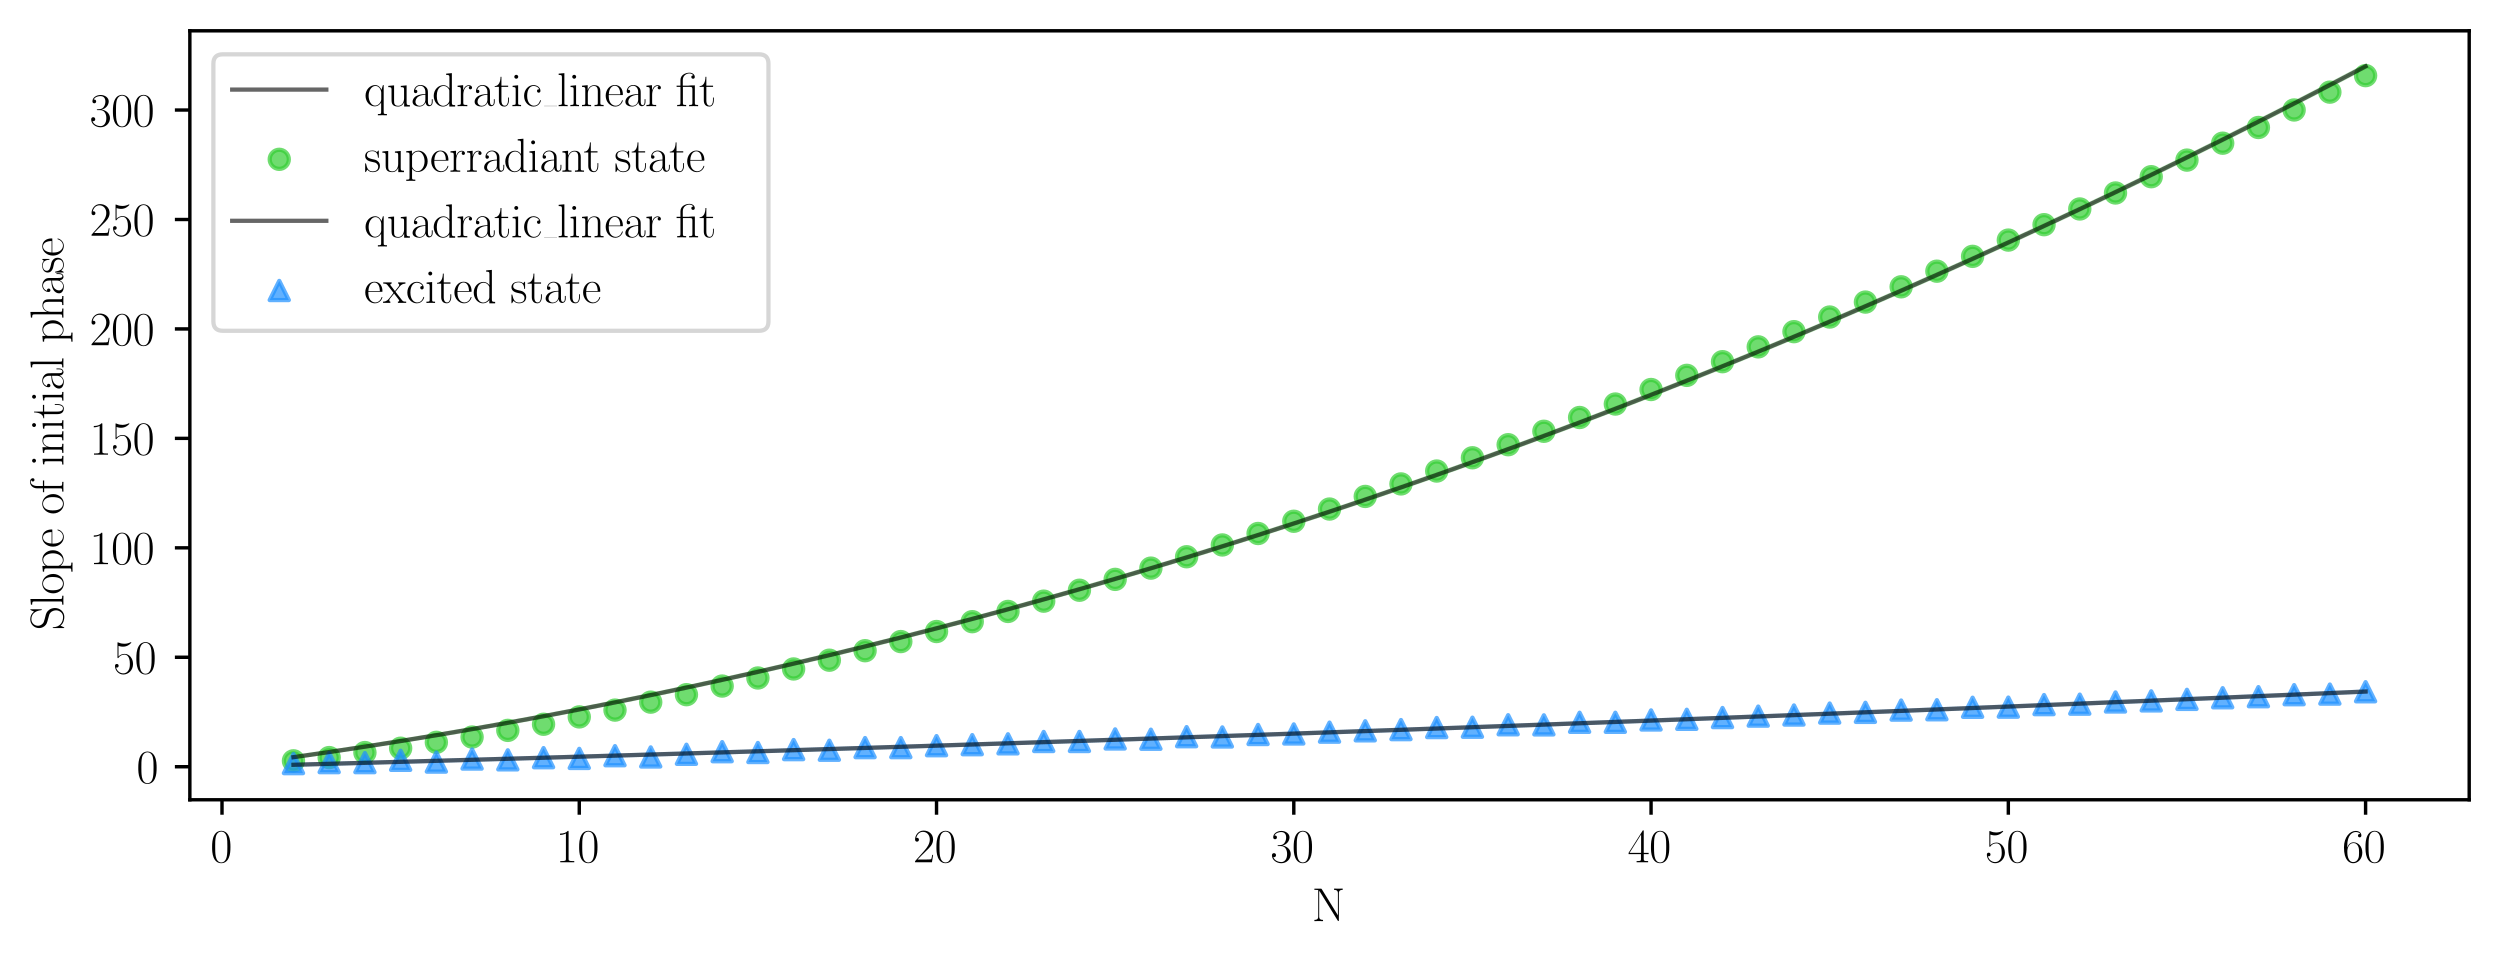 <?xml version="1.0" encoding="utf-8" standalone="no"?>
<!DOCTYPE svg PUBLIC "-//W3C//DTD SVG 1.1//EN"
  "http://www.w3.org/Graphics/SVG/1.1/DTD/svg11.dtd">
<svg xmlns:xlink="http://www.w3.org/1999/xlink" width="584.4pt" height="224.636pt" viewBox="0 0 584.4 224.636" xmlns="http://www.w3.org/2000/svg" version="1.1">
 <defs>
  <style type="text/css">*{stroke-linejoin: round; stroke-linecap: butt}</style>
 </defs>
 <g id="figure_1">
  <g id="patch_1">
   <path d="M 0 224.636 
L 584.4 224.636 
L 584.4 -0 
L 0 -0 
z
" style="fill: #ffffff"/>
  </g>
  <g id="axes_1">
   <g id="patch_2">
    <path d="M 44.38 186.953 
L 577.2 186.953 
L 577.2 7.2 
L 44.38 7.2 
z
" style="fill: #ffffff"/>
   </g>
   <g id="FillBetweenPolyCollection_1">
    <defs>
     <path id="mb8062d1cef" d="M 68.599 -47.617 
L 68.599 -47.665 
L 76.95 -48.871 
L 85.302 -50.132 
L 93.653 -51.448 
L 102.004 -52.82 
L 110.356 -54.246 
L 118.707 -55.728 
L 127.059 -57.265 
L 135.41 -58.858 
L 143.761 -60.506 
L 152.113 -62.209 
L 160.464 -63.968 
L 168.816 -65.783 
L 177.167 -67.653 
L 185.518 -69.578 
L 193.87 -71.559 
L 202.221 -73.595 
L 210.573 -75.687 
L 218.924 -77.834 
L 227.275 -80.037 
L 235.627 -82.296 
L 243.978 -84.609 
L 252.33 -86.979 
L 260.681 -89.404 
L 269.033 -91.884 
L 277.384 -94.42 
L 285.735 -97.012 
L 294.087 -99.659 
L 302.438 -102.361 
L 310.79 -105.12 
L 319.141 -107.933 
L 327.492 -110.802 
L 335.844 -113.727 
L 344.195 -116.707 
L 352.547 -119.743 
L 360.898 -122.834 
L 369.249 -125.981 
L 377.601 -129.184 
L 385.952 -132.442 
L 394.304 -135.755 
L 402.655 -139.124 
L 411.006 -142.549 
L 419.358 -146.029 
L 427.709 -149.565 
L 436.061 -153.156 
L 444.412 -156.803 
L 452.764 -160.505 
L 461.115 -164.263 
L 469.466 -168.076 
L 477.818 -171.945 
L 486.169 -175.87 
L 494.521 -179.85 
L 502.872 -183.885 
L 511.223 -187.976 
L 519.575 -192.123 
L 527.926 -196.325 
L 536.278 -200.583 
L 544.629 -204.896 
L 552.98 -209.265 
L 552.98 -208.999 
L 552.98 -208.999 
L 544.629 -204.632 
L 536.278 -200.321 
L 527.926 -196.066 
L 519.575 -191.866 
L 511.223 -187.721 
L 502.872 -183.633 
L 494.521 -179.6 
L 486.169 -175.622 
L 477.818 -171.7 
L 469.466 -167.833 
L 461.115 -164.023 
L 452.764 -160.267 
L 444.412 -156.567 
L 436.061 -152.923 
L 427.709 -149.335 
L 419.358 -145.802 
L 411.006 -142.324 
L 402.655 -138.902 
L 394.304 -135.536 
L 385.952 -132.225 
L 377.601 -128.97 
L 369.249 -125.77 
L 360.898 -122.626 
L 352.547 -119.538 
L 344.195 -116.505 
L 335.844 -113.528 
L 327.492 -110.606 
L 319.141 -107.74 
L 310.79 -104.929 
L 302.438 -102.174 
L 294.087 -99.475 
L 285.735 -96.831 
L 277.384 -94.243 
L 269.033 -91.71 
L 260.681 -89.233 
L 252.33 -86.812 
L 243.978 -84.446 
L 235.627 -82.136 
L 227.275 -79.881 
L 218.924 -77.682 
L 210.573 -75.538 
L 202.221 -73.451 
L 193.87 -71.418 
L 185.518 -69.442 
L 177.167 -67.521 
L 168.816 -65.655 
L 160.464 -63.846 
L 152.113 -62.091 
L 143.761 -60.393 
L 135.41 -58.75 
L 127.059 -57.163 
L 118.707 -55.632 
L 110.356 -54.156 
L 102.004 -52.736 
L 93.653 -51.373 
L 85.302 -50.064 
L 76.95 -48.813 
L 68.599 -47.617 
z
" style="stroke: #32cd32; stroke-opacity: 0.3"/>
    </defs>
    <g clip-path="url(#p9c66deb98c)">
     <use xlink:href="#mb8062d1cef" x="0" y="224.636" style="fill: #32cd32; fill-opacity: 0.3; stroke: #32cd32; stroke-opacity: 0.3"/>
    </g>
   </g>
   <g id="PathCollection_1">
    <defs>
     <path id="m9d8fd07578" d="M 0 2.236 
C 0.593 2.236 1.162 2 1.581 1.581 
C 2 1.162 2.236 0.593 2.236 0 
C 2.236 -0.593 2 -1.162 1.581 -1.581 
C 1.162 -2 0.593 -2.236 0 -2.236 
C -0.593 -2.236 -1.162 -2 -1.581 -1.581 
C -2 -1.162 -2.236 -0.593 -2.236 0 
C -2.236 0.593 -2 1.162 -1.581 1.581 
C -1.162 2 -0.593 2.236 0 2.236 
z
" style="stroke: #32cd32; stroke-opacity: 0.7"/>
    </defs>
    <g clip-path="url(#p9c66deb98c)">
     <use xlink:href="#m9d8fd07578" x="68.599" y="177.853" style="fill: #32cd32; fill-opacity: 0.7; stroke: #32cd32; stroke-opacity: 0.7"/>
     <use xlink:href="#m9d8fd07578" x="76.95" y="177.092" style="fill: #32cd32; fill-opacity: 0.7; stroke: #32cd32; stroke-opacity: 0.7"/>
     <use xlink:href="#m9d8fd07578" x="85.302" y="175.922" style="fill: #32cd32; fill-opacity: 0.7; stroke: #32cd32; stroke-opacity: 0.7"/>
     <use xlink:href="#m9d8fd07578" x="93.653" y="174.903" style="fill: #32cd32; fill-opacity: 0.7; stroke: #32cd32; stroke-opacity: 0.7"/>
     <use xlink:href="#m9d8fd07578" x="102.004" y="173.526" style="fill: #32cd32; fill-opacity: 0.7; stroke: #32cd32; stroke-opacity: 0.7"/>
     <use xlink:href="#m9d8fd07578" x="110.356" y="172.292" style="fill: #32cd32; fill-opacity: 0.7; stroke: #32cd32; stroke-opacity: 0.7"/>
     <use xlink:href="#m9d8fd07578" x="118.707" y="170.734" style="fill: #32cd32; fill-opacity: 0.7; stroke: #32cd32; stroke-opacity: 0.7"/>
     <use xlink:href="#m9d8fd07578" x="127.059" y="169.305" style="fill: #32cd32; fill-opacity: 0.7; stroke: #32cd32; stroke-opacity: 0.7"/>
     <use xlink:href="#m9d8fd07578" x="135.41" y="167.586" style="fill: #32cd32; fill-opacity: 0.7; stroke: #32cd32; stroke-opacity: 0.7"/>
     <use xlink:href="#m9d8fd07578" x="143.761" y="165.992" style="fill: #32cd32; fill-opacity: 0.7; stroke: #32cd32; stroke-opacity: 0.7"/>
     <use xlink:href="#m9d8fd07578" x="152.113" y="164.133" style="fill: #32cd32; fill-opacity: 0.7; stroke: #32cd32; stroke-opacity: 0.7"/>
     <use xlink:href="#m9d8fd07578" x="160.464" y="162.386" style="fill: #32cd32; fill-opacity: 0.7; stroke: #32cd32; stroke-opacity: 0.7"/>
     <use xlink:href="#m9d8fd07578" x="168.816" y="160.373" style="fill: #32cd32; fill-opacity: 0.7; stroke: #32cd32; stroke-opacity: 0.7"/>
     <use xlink:href="#m9d8fd07578" x="177.167" y="158.486" style="fill: #32cd32; fill-opacity: 0.7; stroke: #32cd32; stroke-opacity: 0.7"/>
     <use xlink:href="#m9d8fd07578" x="185.518" y="156.376" style="fill: #32cd32; fill-opacity: 0.7; stroke: #32cd32; stroke-opacity: 0.7"/>
     <use xlink:href="#m9d8fd07578" x="193.87" y="154.329" style="fill: #32cd32; fill-opacity: 0.7; stroke: #32cd32; stroke-opacity: 0.7"/>
     <use xlink:href="#m9d8fd07578" x="202.221" y="152.108" style="fill: #32cd32; fill-opacity: 0.7; stroke: #32cd32; stroke-opacity: 0.7"/>
     <use xlink:href="#m9d8fd07578" x="210.573" y="149.976" style="fill: #32cd32; fill-opacity: 0.7; stroke: #32cd32; stroke-opacity: 0.7"/>
     <use xlink:href="#m9d8fd07578" x="218.924" y="147.625" style="fill: #32cd32; fill-opacity: 0.7; stroke: #32cd32; stroke-opacity: 0.7"/>
     <use xlink:href="#m9d8fd07578" x="227.275" y="145.322" style="fill: #32cd32; fill-opacity: 0.7; stroke: #32cd32; stroke-opacity: 0.7"/>
     <use xlink:href="#m9d8fd07578" x="235.627" y="142.929" style="fill: #32cd32; fill-opacity: 0.7; stroke: #32cd32; stroke-opacity: 0.7"/>
     <use xlink:href="#m9d8fd07578" x="243.978" y="140.527" style="fill: #32cd32; fill-opacity: 0.7; stroke: #32cd32; stroke-opacity: 0.7"/>
     <use xlink:href="#m9d8fd07578" x="252.33" y="137.975" style="fill: #32cd32; fill-opacity: 0.7; stroke: #32cd32; stroke-opacity: 0.7"/>
     <use xlink:href="#m9d8fd07578" x="260.681" y="135.436" style="fill: #32cd32; fill-opacity: 0.7; stroke: #32cd32; stroke-opacity: 0.7"/>
     <use xlink:href="#m9d8fd07578" x="269.033" y="132.806" style="fill: #32cd32; fill-opacity: 0.7; stroke: #32cd32; stroke-opacity: 0.7"/>
     <use xlink:href="#m9d8fd07578" x="277.384" y="130.144" style="fill: #32cd32; fill-opacity: 0.7; stroke: #32cd32; stroke-opacity: 0.7"/>
     <use xlink:href="#m9d8fd07578" x="285.735" y="127.388" style="fill: #32cd32; fill-opacity: 0.7; stroke: #32cd32; stroke-opacity: 0.7"/>
     <use xlink:href="#m9d8fd07578" x="294.087" y="124.709" style="fill: #32cd32; fill-opacity: 0.7; stroke: #32cd32; stroke-opacity: 0.7"/>
     <use xlink:href="#m9d8fd07578" x="302.438" y="121.851" style="fill: #32cd32; fill-opacity: 0.7; stroke: #32cd32; stroke-opacity: 0.7"/>
     <use xlink:href="#m9d8fd07578" x="310.79" y="118.994" style="fill: #32cd32; fill-opacity: 0.7; stroke: #32cd32; stroke-opacity: 0.7"/>
     <use xlink:href="#m9d8fd07578" x="319.141" y="116.047" style="fill: #32cd32; fill-opacity: 0.7; stroke: #32cd32; stroke-opacity: 0.7"/>
     <use xlink:href="#m9d8fd07578" x="327.492" y="113.122" style="fill: #32cd32; fill-opacity: 0.7; stroke: #32cd32; stroke-opacity: 0.7"/>
     <use xlink:href="#m9d8fd07578" x="335.844" y="110.11" style="fill: #32cd32; fill-opacity: 0.7; stroke: #32cd32; stroke-opacity: 0.7"/>
     <use xlink:href="#m9d8fd07578" x="344.195" y="107.008" style="fill: #32cd32; fill-opacity: 0.7; stroke: #32cd32; stroke-opacity: 0.7"/>
     <use xlink:href="#m9d8fd07578" x="352.547" y="103.953" style="fill: #32cd32; fill-opacity: 0.7; stroke: #32cd32; stroke-opacity: 0.7"/>
     <use xlink:href="#m9d8fd07578" x="360.898" y="100.817" style="fill: #32cd32; fill-opacity: 0.7; stroke: #32cd32; stroke-opacity: 0.7"/>
     <use xlink:href="#m9d8fd07578" x="369.249" y="97.593" style="fill: #32cd32; fill-opacity: 0.7; stroke: #32cd32; stroke-opacity: 0.7"/>
     <use xlink:href="#m9d8fd07578" x="377.601" y="94.448" style="fill: #32cd32; fill-opacity: 0.7; stroke: #32cd32; stroke-opacity: 0.7"/>
     <use xlink:href="#m9d8fd07578" x="385.952" y="91.052" style="fill: #32cd32; fill-opacity: 0.7; stroke: #32cd32; stroke-opacity: 0.7"/>
     <use xlink:href="#m9d8fd07578" x="394.304" y="87.744" style="fill: #32cd32; fill-opacity: 0.7; stroke: #32cd32; stroke-opacity: 0.7"/>
     <use xlink:href="#m9d8fd07578" x="402.655" y="84.546" style="fill: #32cd32; fill-opacity: 0.7; stroke: #32cd32; stroke-opacity: 0.7"/>
     <use xlink:href="#m9d8fd07578" x="411.006" y="81.082" style="fill: #32cd32; fill-opacity: 0.7; stroke: #32cd32; stroke-opacity: 0.7"/>
     <use xlink:href="#m9d8fd07578" x="419.358" y="77.529" style="fill: #32cd32; fill-opacity: 0.7; stroke: #32cd32; stroke-opacity: 0.7"/>
     <use xlink:href="#m9d8fd07578" x="427.709" y="74.109" style="fill: #32cd32; fill-opacity: 0.7; stroke: #32cd32; stroke-opacity: 0.7"/>
     <use xlink:href="#m9d8fd07578" x="436.061" y="70.613" style="fill: #32cd32; fill-opacity: 0.7; stroke: #32cd32; stroke-opacity: 0.7"/>
     <use xlink:href="#m9d8fd07578" x="444.412" y="67.043" style="fill: #32cd32; fill-opacity: 0.7; stroke: #32cd32; stroke-opacity: 0.7"/>
     <use xlink:href="#m9d8fd07578" x="452.764" y="63.394" style="fill: #32cd32; fill-opacity: 0.7; stroke: #32cd32; stroke-opacity: 0.7"/>
     <use xlink:href="#m9d8fd07578" x="461.115" y="59.926" style="fill: #32cd32; fill-opacity: 0.7; stroke: #32cd32; stroke-opacity: 0.7"/>
     <use xlink:href="#m9d8fd07578" x="469.466" y="56.124" style="fill: #32cd32; fill-opacity: 0.7; stroke: #32cd32; stroke-opacity: 0.7"/>
     <use xlink:href="#m9d8fd07578" x="477.818" y="52.52" style="fill: #32cd32; fill-opacity: 0.7; stroke: #32cd32; stroke-opacity: 0.7"/>
     <use xlink:href="#m9d8fd07578" x="486.169" y="48.849" style="fill: #32cd32; fill-opacity: 0.7; stroke: #32cd32; stroke-opacity: 0.7"/>
     <use xlink:href="#m9d8fd07578" x="494.521" y="45.112" style="fill: #32cd32; fill-opacity: 0.7; stroke: #32cd32; stroke-opacity: 0.7"/>
     <use xlink:href="#m9d8fd07578" x="502.872" y="41.305" style="fill: #32cd32; fill-opacity: 0.7; stroke: #32cd32; stroke-opacity: 0.7"/>
     <use xlink:href="#m9d8fd07578" x="511.223" y="37.427" style="fill: #32cd32; fill-opacity: 0.7; stroke: #32cd32; stroke-opacity: 0.7"/>
     <use xlink:href="#m9d8fd07578" x="519.575" y="33.474" style="fill: #32cd32; fill-opacity: 0.7; stroke: #32cd32; stroke-opacity: 0.7"/>
     <use xlink:href="#m9d8fd07578" x="527.926" y="29.801" style="fill: #32cd32; fill-opacity: 0.7; stroke: #32cd32; stroke-opacity: 0.7"/>
     <use xlink:href="#m9d8fd07578" x="536.278" y="25.708" style="fill: #32cd32; fill-opacity: 0.7; stroke: #32cd32; stroke-opacity: 0.7"/>
     <use xlink:href="#m9d8fd07578" x="544.629" y="21.539" style="fill: #32cd32; fill-opacity: 0.7; stroke: #32cd32; stroke-opacity: 0.7"/>
     <use xlink:href="#m9d8fd07578" x="552.98" y="17.677" style="fill: #32cd32; fill-opacity: 0.7; stroke: #32cd32; stroke-opacity: 0.7"/>
    </g>
   </g>
   <g id="FillBetweenPolyCollection_2">
    <defs>
     <path id="m95fecefaa7" d="M 68.599 -45.853 
L 68.599 -45.861 
L 76.95 -46.09 
L 85.302 -46.323 
L 93.653 -46.557 
L 102.004 -46.793 
L 110.356 -47.032 
L 118.707 -47.273 
L 127.059 -47.517 
L 135.41 -47.762 
L 143.761 -48.01 
L 152.113 -48.261 
L 160.464 -48.513 
L 168.816 -48.768 
L 177.167 -49.025 
L 185.518 -49.285 
L 193.87 -49.547 
L 202.221 -49.811 
L 210.573 -50.077 
L 218.924 -50.346 
L 227.275 -50.617 
L 235.627 -50.891 
L 243.978 -51.166 
L 252.33 -51.444 
L 260.681 -51.725 
L 269.033 -52.007 
L 277.384 -52.292 
L 285.735 -52.58 
L 294.087 -52.869 
L 302.438 -53.161 
L 310.79 -53.456 
L 319.141 -53.752 
L 327.492 -54.051 
L 335.844 -54.352 
L 344.195 -54.656 
L 352.547 -54.962 
L 360.898 -55.27 
L 369.249 -55.581 
L 377.601 -55.893 
L 385.952 -56.209 
L 394.304 -56.526 
L 402.655 -56.846 
L 411.006 -57.168 
L 419.358 -57.492 
L 427.709 -57.819 
L 436.061 -58.148 
L 444.412 -58.48 
L 452.764 -58.813 
L 461.115 -59.149 
L 469.466 -59.488 
L 477.818 -59.828 
L 486.169 -60.171 
L 494.521 -60.517 
L 502.872 -60.864 
L 511.223 -61.214 
L 519.575 -61.567 
L 527.926 -61.921 
L 536.278 -62.278 
L 544.629 -62.637 
L 552.98 -62.999 
L 552.98 -62.957 
L 552.98 -62.957 
L 544.629 -62.596 
L 536.278 -62.237 
L 527.926 -61.88 
L 519.575 -61.526 
L 511.223 -61.174 
L 502.872 -60.825 
L 494.521 -60.477 
L 486.169 -60.133 
L 477.818 -59.79 
L 469.466 -59.45 
L 461.115 -59.112 
L 452.764 -58.776 
L 444.412 -58.443 
L 436.061 -58.112 
L 427.709 -57.783 
L 419.358 -57.457 
L 411.006 -57.133 
L 402.655 -56.811 
L 394.304 -56.492 
L 385.952 -56.174 
L 377.601 -55.86 
L 369.249 -55.547 
L 360.898 -55.237 
L 352.547 -54.93 
L 344.195 -54.624 
L 335.844 -54.321 
L 327.492 -54.02 
L 319.141 -53.722 
L 310.79 -53.426 
L 302.438 -53.132 
L 294.087 -52.84 
L 285.735 -52.551 
L 277.384 -52.265 
L 269.033 -51.98 
L 260.681 -51.698 
L 252.33 -51.418 
L 243.978 -51.141 
L 235.627 -50.865 
L 227.275 -50.593 
L 218.924 -50.322 
L 210.573 -50.054 
L 202.221 -49.788 
L 193.87 -49.525 
L 185.518 -49.263 
L 177.167 -49.005 
L 168.816 -48.748 
L 160.464 -48.494 
L 152.113 -48.242 
L 143.761 -47.993 
L 135.41 -47.745 
L 127.059 -47.501 
L 118.707 -47.258 
L 110.356 -47.018 
L 102.004 -46.78 
L 93.653 -46.545 
L 85.302 -46.312 
L 76.95 -46.081 
L 68.599 -45.853 
z
" style="stroke: #1e90ff; stroke-opacity: 0.3"/>
    </defs>
    <g clip-path="url(#p9c66deb98c)">
     <use xlink:href="#m95fecefaa7" x="0" y="224.636" style="fill: #1e90ff; fill-opacity: 0.3; stroke: #1e90ff; stroke-opacity: 0.3"/>
    </g>
   </g>
   <g id="PathCollection_2">
    <defs>
     <path id="mc9c98097f6" d="M 0 -2.236 
L -2.236 2.236 
L 2.236 2.236 
z
" style="stroke: #1e90ff; stroke-opacity: 0.7"/>
    </defs>
    <g clip-path="url(#p9c66deb98c)">
     <use xlink:href="#mc9c98097f6" x="68.599" y="178.498" style="fill: #1e90ff; fill-opacity: 0.7; stroke: #1e90ff; stroke-opacity: 0.7"/>
     <use xlink:href="#mc9c98097f6" x="76.95" y="178.272" style="fill: #1e90ff; fill-opacity: 0.7; stroke: #1e90ff; stroke-opacity: 0.7"/>
     <use xlink:href="#mc9c98097f6" x="85.302" y="178.275" style="fill: #1e90ff; fill-opacity: 0.7; stroke: #1e90ff; stroke-opacity: 0.7"/>
     <use xlink:href="#mc9c98097f6" x="93.653" y="177.73" style="fill: #1e90ff; fill-opacity: 0.7; stroke: #1e90ff; stroke-opacity: 0.7"/>
     <use xlink:href="#mc9c98097f6" x="102.004" y="178.14" style="fill: #1e90ff; fill-opacity: 0.7; stroke: #1e90ff; stroke-opacity: 0.7"/>
     <use xlink:href="#mc9c98097f6" x="110.356" y="177.437" style="fill: #1e90ff; fill-opacity: 0.7; stroke: #1e90ff; stroke-opacity: 0.7"/>
     <use xlink:href="#mc9c98097f6" x="118.707" y="177.624" style="fill: #1e90ff; fill-opacity: 0.7; stroke: #1e90ff; stroke-opacity: 0.7"/>
     <use xlink:href="#mc9c98097f6" x="127.059" y="177.112" style="fill: #1e90ff; fill-opacity: 0.7; stroke: #1e90ff; stroke-opacity: 0.7"/>
     <use xlink:href="#mc9c98097f6" x="135.41" y="177.285" style="fill: #1e90ff; fill-opacity: 0.7; stroke: #1e90ff; stroke-opacity: 0.7"/>
     <use xlink:href="#mc9c98097f6" x="143.761" y="176.652" style="fill: #1e90ff; fill-opacity: 0.7; stroke: #1e90ff; stroke-opacity: 0.7"/>
     <use xlink:href="#mc9c98097f6" x="152.113" y="176.945" style="fill: #1e90ff; fill-opacity: 0.7; stroke: #1e90ff; stroke-opacity: 0.7"/>
     <use xlink:href="#mc9c98097f6" x="160.464" y="176.32" style="fill: #1e90ff; fill-opacity: 0.7; stroke: #1e90ff; stroke-opacity: 0.7"/>
     <use xlink:href="#mc9c98097f6" x="168.816" y="175.71" style="fill: #1e90ff; fill-opacity: 0.7; stroke: #1e90ff; stroke-opacity: 0.7"/>
     <use xlink:href="#mc9c98097f6" x="177.167" y="175.91" style="fill: #1e90ff; fill-opacity: 0.7; stroke: #1e90ff; stroke-opacity: 0.7"/>
     <use xlink:href="#mc9c98097f6" x="185.518" y="175.225" style="fill: #1e90ff; fill-opacity: 0.7; stroke: #1e90ff; stroke-opacity: 0.7"/>
     <use xlink:href="#mc9c98097f6" x="193.87" y="175.378" style="fill: #1e90ff; fill-opacity: 0.7; stroke: #1e90ff; stroke-opacity: 0.7"/>
     <use xlink:href="#mc9c98097f6" x="202.221" y="174.76" style="fill: #1e90ff; fill-opacity: 0.7; stroke: #1e90ff; stroke-opacity: 0.7"/>
     <use xlink:href="#mc9c98097f6" x="210.573" y="174.767" style="fill: #1e90ff; fill-opacity: 0.7; stroke: #1e90ff; stroke-opacity: 0.7"/>
     <use xlink:href="#mc9c98097f6" x="218.924" y="174.309" style="fill: #1e90ff; fill-opacity: 0.7; stroke: #1e90ff; stroke-opacity: 0.7"/>
     <use xlink:href="#mc9c98097f6" x="227.275" y="174.074" style="fill: #1e90ff; fill-opacity: 0.7; stroke: #1e90ff; stroke-opacity: 0.7"/>
     <use xlink:href="#mc9c98097f6" x="235.627" y="173.877" style="fill: #1e90ff; fill-opacity: 0.7; stroke: #1e90ff; stroke-opacity: 0.7"/>
     <use xlink:href="#mc9c98097f6" x="243.978" y="173.333" style="fill: #1e90ff; fill-opacity: 0.7; stroke: #1e90ff; stroke-opacity: 0.7"/>
     <use xlink:href="#mc9c98097f6" x="252.33" y="173.324" style="fill: #1e90ff; fill-opacity: 0.7; stroke: #1e90ff; stroke-opacity: 0.7"/>
     <use xlink:href="#mc9c98097f6" x="260.681" y="172.732" style="fill: #1e90ff; fill-opacity: 0.7; stroke: #1e90ff; stroke-opacity: 0.7"/>
     <use xlink:href="#mc9c98097f6" x="269.033" y="172.806" style="fill: #1e90ff; fill-opacity: 0.7; stroke: #1e90ff; stroke-opacity: 0.7"/>
     <use xlink:href="#mc9c98097f6" x="277.384" y="172.204" style="fill: #1e90ff; fill-opacity: 0.7; stroke: #1e90ff; stroke-opacity: 0.7"/>
     <use xlink:href="#mc9c98097f6" x="285.735" y="172.274" style="fill: #1e90ff; fill-opacity: 0.7; stroke: #1e90ff; stroke-opacity: 0.7"/>
     <use xlink:href="#mc9c98097f6" x="294.087" y="171.7" style="fill: #1e90ff; fill-opacity: 0.7; stroke: #1e90ff; stroke-opacity: 0.7"/>
     <use xlink:href="#mc9c98097f6" x="302.438" y="171.571" style="fill: #1e90ff; fill-opacity: 0.7; stroke: #1e90ff; stroke-opacity: 0.7"/>
     <use xlink:href="#mc9c98097f6" x="310.79" y="171.15" style="fill: #1e90ff; fill-opacity: 0.7; stroke: #1e90ff; stroke-opacity: 0.7"/>
     <use xlink:href="#mc9c98097f6" x="319.141" y="170.832" style="fill: #1e90ff; fill-opacity: 0.7; stroke: #1e90ff; stroke-opacity: 0.7"/>
     <use xlink:href="#mc9c98097f6" x="327.492" y="170.552" style="fill: #1e90ff; fill-opacity: 0.7; stroke: #1e90ff; stroke-opacity: 0.7"/>
     <use xlink:href="#mc9c98097f6" x="335.844" y="170.071" style="fill: #1e90ff; fill-opacity: 0.7; stroke: #1e90ff; stroke-opacity: 0.7"/>
     <use xlink:href="#mc9c98097f6" x="344.195" y="169.996" style="fill: #1e90ff; fill-opacity: 0.7; stroke: #1e90ff; stroke-opacity: 0.7"/>
     <use xlink:href="#mc9c98097f6" x="352.547" y="169.418" style="fill: #1e90ff; fill-opacity: 0.7; stroke: #1e90ff; stroke-opacity: 0.7"/>
     <use xlink:href="#mc9c98097f6" x="360.898" y="169.446" style="fill: #1e90ff; fill-opacity: 0.7; stroke: #1e90ff; stroke-opacity: 0.7"/>
     <use xlink:href="#mc9c98097f6" x="369.249" y="168.845" style="fill: #1e90ff; fill-opacity: 0.7; stroke: #1e90ff; stroke-opacity: 0.7"/>
     <use xlink:href="#mc9c98097f6" x="377.601" y="168.844" style="fill: #1e90ff; fill-opacity: 0.7; stroke: #1e90ff; stroke-opacity: 0.7"/>
     <use xlink:href="#mc9c98097f6" x="385.952" y="168.298" style="fill: #1e90ff; fill-opacity: 0.7; stroke: #1e90ff; stroke-opacity: 0.7"/>
     <use xlink:href="#mc9c98097f6" x="394.304" y="168.145" style="fill: #1e90ff; fill-opacity: 0.7; stroke: #1e90ff; stroke-opacity: 0.7"/>
     <use xlink:href="#mc9c98097f6" x="402.655" y="167.737" style="fill: #1e90ff; fill-opacity: 0.7; stroke: #1e90ff; stroke-opacity: 0.7"/>
     <use xlink:href="#mc9c98097f6" x="411.006" y="167.401" style="fill: #1e90ff; fill-opacity: 0.7; stroke: #1e90ff; stroke-opacity: 0.7"/>
     <use xlink:href="#mc9c98097f6" x="419.358" y="167.14" style="fill: #1e90ff; fill-opacity: 0.7; stroke: #1e90ff; stroke-opacity: 0.7"/>
     <use xlink:href="#mc9c98097f6" x="427.709" y="166.688" style="fill: #1e90ff; fill-opacity: 0.7; stroke: #1e90ff; stroke-opacity: 0.7"/>
     <use xlink:href="#mc9c98097f6" x="436.061" y="166.514" style="fill: #1e90ff; fill-opacity: 0.7; stroke: #1e90ff; stroke-opacity: 0.7"/>
     <use xlink:href="#mc9c98097f6" x="444.412" y="165.99" style="fill: #1e90ff; fill-opacity: 0.7; stroke: #1e90ff; stroke-opacity: 0.7"/>
     <use xlink:href="#mc9c98097f6" x="452.764" y="165.908" style="fill: #1e90ff; fill-opacity: 0.7; stroke: #1e90ff; stroke-opacity: 0.7"/>
     <use xlink:href="#mc9c98097f6" x="461.115" y="165.331" style="fill: #1e90ff; fill-opacity: 0.7; stroke: #1e90ff; stroke-opacity: 0.7"/>
     <use xlink:href="#mc9c98097f6" x="469.466" y="165.302" style="fill: #1e90ff; fill-opacity: 0.7; stroke: #1e90ff; stroke-opacity: 0.7"/>
     <use xlink:href="#mc9c98097f6" x="477.818" y="164.709" style="fill: #1e90ff; fill-opacity: 0.7; stroke: #1e90ff; stroke-opacity: 0.7"/>
     <use xlink:href="#mc9c98097f6" x="486.169" y="164.606" style="fill: #1e90ff; fill-opacity: 0.7; stroke: #1e90ff; stroke-opacity: 0.7"/>
     <use xlink:href="#mc9c98097f6" x="494.521" y="164.096" style="fill: #1e90ff; fill-opacity: 0.7; stroke: #1e90ff; stroke-opacity: 0.7"/>
     <use xlink:href="#mc9c98097f6" x="502.872" y="163.84" style="fill: #1e90ff; fill-opacity: 0.7; stroke: #1e90ff; stroke-opacity: 0.7"/>
     <use xlink:href="#mc9c98097f6" x="511.223" y="163.483" style="fill: #1e90ff; fill-opacity: 0.7; stroke: #1e90ff; stroke-opacity: 0.7"/>
     <use xlink:href="#mc9c98097f6" x="519.575" y="163.106" style="fill: #1e90ff; fill-opacity: 0.7; stroke: #1e90ff; stroke-opacity: 0.7"/>
     <use xlink:href="#mc9c98097f6" x="527.926" y="162.859" style="fill: #1e90ff; fill-opacity: 0.7; stroke: #1e90ff; stroke-opacity: 0.7"/>
     <use xlink:href="#mc9c98097f6" x="536.278" y="162.387" style="fill: #1e90ff; fill-opacity: 0.7; stroke: #1e90ff; stroke-opacity: 0.7"/>
     <use xlink:href="#mc9c98097f6" x="544.629" y="162.255" style="fill: #1e90ff; fill-opacity: 0.7; stroke: #1e90ff; stroke-opacity: 0.7"/>
     <use xlink:href="#mc9c98097f6" x="552.98" y="161.699" style="fill: #1e90ff; fill-opacity: 0.7; stroke: #1e90ff; stroke-opacity: 0.7"/>
    </g>
   </g>
   <g id="matplotlib.axis_1">
    <g id="xtick_1">
     <g id="line2d_1">
      <defs>
       <path id="ma24478d0c2" d="M 0 0 
L 0 3.5 
" style="stroke: #000000; stroke-width: 0.8"/>
      </defs>
      <g>
       <use xlink:href="#ma24478d0c2" x="51.896" y="186.953" style="stroke: #000000; stroke-width: 0.8"/>
      </g>
     </g>
     <g id="text_1">
      <!-- $\mathdefault{0}$ -->
      <g transform="translate(49.156 201.564) scale(0.11 -0.11)">
       <defs>
        <path id="CMR17-30" d="M 2688 2025 
C 2688 2416 2682 3080 2413 3591 
C 2176 4039 1798 4198 1466 4198 
C 1158 4198 768 4058 525 3597 
C 269 3118 243 2524 243 2025 
C 243 1661 250 1106 448 619 
C 723 -39 1216 -128 1466 -128 
C 1760 -128 2208 -7 2470 600 
C 2662 1042 2688 1559 2688 2025 
z
M 1466 -26 
C 1056 -26 813 325 723 812 
C 653 1188 653 1738 653 2096 
C 653 2588 653 2997 736 3387 
C 858 3929 1216 4096 1466 4096 
C 1728 4096 2067 3923 2189 3400 
C 2272 3036 2278 2607 2278 2096 
C 2278 1680 2278 1169 2202 792 
C 2067 95 1690 -26 1466 -26 
z
" transform="scale(0.016)"/>
       </defs>
       <use xlink:href="#CMR17-30" transform="scale(0.996)"/>
      </g>
     </g>
    </g>
    <g id="xtick_2">
     <g id="line2d_2">
      <g>
       <use xlink:href="#ma24478d0c2" x="135.41" y="186.953" style="stroke: #000000; stroke-width: 0.8"/>
      </g>
     </g>
     <g id="text_2">
      <!-- $\mathdefault{10}$ -->
      <g transform="translate(129.931 201.564) scale(0.11 -0.11)">
       <defs>
        <path id="CMR17-31" d="M 1702 4058 
C 1702 4192 1696 4192 1606 4192 
C 1357 3916 979 3827 621 3827 
C 602 3827 570 3827 563 3808 
C 557 3795 557 3782 557 3648 
C 755 3648 1088 3686 1344 3839 
L 1344 461 
C 1344 236 1331 160 781 160 
L 589 160 
L 589 0 
C 896 0 1216 0 1523 0 
C 1830 0 2150 0 2458 0 
L 2458 160 
L 2266 160 
C 1715 160 1702 230 1702 458 
L 1702 4058 
z
" transform="scale(0.016)"/>
       </defs>
       <use xlink:href="#CMR17-31" transform="scale(0.996)"/>
       <use xlink:href="#CMR17-30" transform="translate(45.69 0) scale(0.996)"/>
      </g>
     </g>
    </g>
    <g id="xtick_3">
     <g id="line2d_3">
      <g>
       <use xlink:href="#ma24478d0c2" x="218.924" y="186.953" style="stroke: #000000; stroke-width: 0.8"/>
      </g>
     </g>
     <g id="text_3">
      <!-- $\mathdefault{20}$ -->
      <g transform="translate(213.445 201.564) scale(0.11 -0.11)">
       <defs>
        <path id="CMR17-32" d="M 2669 989 
L 2554 989 
C 2490 536 2438 459 2413 420 
C 2381 369 1920 369 1830 369 
L 602 369 
C 832 619 1280 1072 1824 1597 
C 2214 1967 2669 2402 2669 3035 
C 2669 3790 2067 4224 1395 4224 
C 691 4224 262 3604 262 3030 
C 262 2780 448 2748 525 2748 
C 589 2748 781 2787 781 3010 
C 781 3207 614 3264 525 3264 
C 486 3264 448 3258 422 3245 
C 544 3790 915 4058 1306 4058 
C 1862 4058 2227 3617 2227 3035 
C 2227 2479 1901 2000 1536 1584 
L 262 146 
L 262 0 
L 2515 0 
L 2669 989 
z
" transform="scale(0.016)"/>
       </defs>
       <use xlink:href="#CMR17-32" transform="scale(0.996)"/>
       <use xlink:href="#CMR17-30" transform="translate(45.69 0) scale(0.996)"/>
      </g>
     </g>
    </g>
    <g id="xtick_4">
     <g id="line2d_4">
      <g>
       <use xlink:href="#ma24478d0c2" x="302.438" y="186.953" style="stroke: #000000; stroke-width: 0.8"/>
      </g>
     </g>
     <g id="text_4">
      <!-- $\mathdefault{30}$ -->
      <g transform="translate(296.959 201.564) scale(0.11 -0.11)">
       <defs>
        <path id="CMR17-33" d="M 1414 2157 
C 1984 2157 2234 1662 2234 1090 
C 2234 320 1824 25 1453 25 
C 1114 25 563 194 390 693 
C 422 680 454 680 486 680 
C 640 680 755 782 755 948 
C 755 1133 614 1216 486 1216 
C 378 1216 211 1165 211 926 
C 211 335 787 -128 1466 -128 
C 2176 -128 2720 430 2720 1085 
C 2720 1707 2208 2157 1600 2227 
C 2086 2328 2554 2756 2554 3329 
C 2554 3820 2048 4179 1472 4179 
C 890 4179 378 3829 378 3329 
C 378 3110 544 3072 627 3072 
C 762 3072 877 3155 877 3321 
C 877 3486 762 3569 627 3569 
C 602 3569 570 3569 544 3557 
C 730 3959 1235 4032 1459 4032 
C 1683 4032 2106 3925 2106 3320 
C 2106 3143 2080 2828 1862 2550 
C 1670 2304 1453 2304 1242 2284 
C 1210 2284 1062 2269 1037 2269 
C 992 2263 966 2257 966 2208 
C 966 2163 973 2157 1101 2157 
L 1414 2157 
z
" transform="scale(0.016)"/>
       </defs>
       <use xlink:href="#CMR17-33" transform="scale(0.996)"/>
       <use xlink:href="#CMR17-30" transform="translate(45.69 0) scale(0.996)"/>
      </g>
     </g>
    </g>
    <g id="xtick_5">
     <g id="line2d_5">
      <g>
       <use xlink:href="#ma24478d0c2" x="385.952" y="186.953" style="stroke: #000000; stroke-width: 0.8"/>
      </g>
     </g>
     <g id="text_5">
      <!-- $\mathdefault{40}$ -->
      <g transform="translate(380.473 201.564) scale(0.11 -0.11)">
       <defs>
        <path id="CMR17-34" d="M 2150 4122 
C 2150 4256 2144 4256 2029 4256 
L 128 1254 
L 128 1088 
L 1779 1088 
L 1779 457 
C 1779 224 1766 160 1318 160 
L 1197 160 
L 1197 0 
C 1402 0 1747 0 1965 0 
C 2182 0 2528 0 2733 0 
L 2733 160 
L 2611 160 
C 2163 160 2150 224 2150 457 
L 2150 1088 
L 2803 1088 
L 2803 1254 
L 2150 1254 
L 2150 4122 
z
M 1798 3703 
L 1798 1254 
L 256 1254 
L 1798 3703 
z
" transform="scale(0.016)"/>
       </defs>
       <use xlink:href="#CMR17-34" transform="scale(0.996)"/>
       <use xlink:href="#CMR17-30" transform="translate(45.69 0) scale(0.996)"/>
      </g>
     </g>
    </g>
    <g id="xtick_6">
     <g id="line2d_6">
      <g>
       <use xlink:href="#ma24478d0c2" x="469.466" y="186.953" style="stroke: #000000; stroke-width: 0.8"/>
      </g>
     </g>
     <g id="text_6">
      <!-- $\mathdefault{50}$ -->
      <g transform="translate(463.987 201.564) scale(0.11 -0.11)">
       <defs>
        <path id="CMR17-35" d="M 730 3692 
C 794 3666 1056 3584 1325 3584 
C 1920 3584 2246 3911 2432 4100 
C 2432 4157 2432 4192 2394 4192 
C 2387 4192 2374 4192 2323 4163 
C 2099 4058 1837 3973 1517 3973 
C 1325 3973 1037 3999 723 4139 
C 653 4171 640 4171 634 4171 
C 602 4171 595 4164 595 4037 
L 595 2203 
C 595 2089 595 2057 659 2057 
C 691 2057 704 2070 736 2114 
C 941 2401 1222 2522 1542 2522 
C 1766 2522 2246 2382 2246 1289 
C 2246 1085 2246 715 2054 421 
C 1894 159 1645 25 1370 25 
C 947 25 518 320 403 814 
C 429 807 480 795 506 795 
C 589 795 749 840 749 1038 
C 749 1210 627 1280 506 1280 
C 358 1280 262 1190 262 1011 
C 262 454 704 -128 1382 -128 
C 2042 -128 2669 440 2669 1264 
C 2669 2030 2170 2624 1549 2624 
C 1222 2624 947 2503 730 2274 
L 730 3692 
z
" transform="scale(0.016)"/>
       </defs>
       <use xlink:href="#CMR17-35" transform="scale(0.996)"/>
       <use xlink:href="#CMR17-30" transform="translate(45.69 0) scale(0.996)"/>
      </g>
     </g>
    </g>
    <g id="xtick_7">
     <g id="line2d_7">
      <g>
       <use xlink:href="#ma24478d0c2" x="552.98" y="186.953" style="stroke: #000000; stroke-width: 0.8"/>
      </g>
     </g>
     <g id="text_7">
      <!-- $\mathdefault{60}$ -->
      <g transform="translate(547.501 201.564) scale(0.11 -0.11)">
       <defs>
        <path id="CMR17-36" d="M 678 2176 
C 678 3690 1395 4032 1811 4032 
C 1946 4032 2272 4009 2400 3776 
C 2298 3776 2106 3776 2106 3553 
C 2106 3381 2246 3323 2336 3323 
C 2394 3323 2566 3348 2566 3560 
C 2566 3954 2246 4179 1805 4179 
C 1043 4179 243 3390 243 1984 
C 243 253 966 -128 1478 -128 
C 2099 -128 2688 427 2688 1283 
C 2688 2081 2170 2662 1517 2662 
C 1126 2662 838 2407 678 1960 
L 678 2176 
z
M 1478 25 
C 691 25 691 1200 691 1436 
C 691 1896 909 2560 1504 2560 
C 1613 2560 1926 2560 2138 2120 
C 2253 1870 2253 1609 2253 1289 
C 2253 944 2253 690 2118 434 
C 1978 171 1773 25 1478 25 
z
" transform="scale(0.016)"/>
       </defs>
       <use xlink:href="#CMR17-36" transform="scale(0.996)"/>
       <use xlink:href="#CMR17-30" transform="translate(45.69 0) scale(0.996)"/>
      </g>
     </g>
    </g>
    <g id="text_8">
     <!-- N -->
     <g transform="translate(306.68 215.305) scale(0.11 -0.11)">
      <defs>
       <path id="CMR17-4e" d="M 1312 4250 
C 1267 4320 1261 4320 1139 4320 
L 326 4320 
L 326 4160 
L 448 4160 
C 704 4160 819 4129 838 4122 
L 838 610 
C 838 451 838 153 326 153 
L 326 -13 
C 474 0 742 0 902 0 
C 1062 0 1331 0 1478 -13 
L 1478 153 
C 966 153 966 451 966 610 
L 966 4033 
C 1011 3995 1011 3982 1056 3919 
L 3430 76 
C 3475 0 3494 0 3526 0 
C 3590 0 3590 19 3590 139 
L 3590 3705 
C 3590 3863 3590 4160 4102 4160 
L 4102 4326 
C 3955 4320 3686 4320 3526 4320 
C 3366 4320 3098 4320 2950 4326 
L 2950 4160 
C 3462 4160 3462 3862 3462 3703 
L 3462 763 
L 1312 4250 
z
" transform="scale(0.016)"/>
      </defs>
      <use xlink:href="#CMR17-4e" transform="scale(0.996)"/>
     </g>
    </g>
   </g>
   <g id="matplotlib.axis_2">
    <g id="ytick_1">
     <g id="line2d_8">
      <defs>
       <path id="mcaf8e57695" d="M 0 0 
L -3.5 0 
" style="stroke: #000000; stroke-width: 0.8"/>
      </defs>
      <g>
       <use xlink:href="#mcaf8e57695" x="44.38" y="179.23" style="stroke: #000000; stroke-width: 0.8"/>
      </g>
     </g>
     <g id="text_9">
      <!-- $\mathdefault{0}$ -->
      <g transform="translate(31.9 183.035) scale(0.11 -0.11)">
       <use xlink:href="#CMR17-30" transform="scale(0.996)"/>
      </g>
     </g>
    </g>
    <g id="ytick_2">
     <g id="line2d_9">
      <g>
       <use xlink:href="#mcaf8e57695" x="44.38" y="153.645" style="stroke: #000000; stroke-width: 0.8"/>
      </g>
     </g>
     <g id="text_10">
      <!-- $\mathdefault{50}$ -->
      <g transform="translate(26.421 157.451) scale(0.11 -0.11)">
       <use xlink:href="#CMR17-35" transform="scale(0.996)"/>
       <use xlink:href="#CMR17-30" transform="translate(45.69 0) scale(0.996)"/>
      </g>
     </g>
    </g>
    <g id="ytick_3">
     <g id="line2d_10">
      <g>
       <use xlink:href="#mcaf8e57695" x="44.38" y="128.061" style="stroke: #000000; stroke-width: 0.8"/>
      </g>
     </g>
     <g id="text_11">
      <!-- $\mathdefault{100}$ -->
      <g transform="translate(20.941 131.866) scale(0.11 -0.11)">
       <use xlink:href="#CMR17-31" transform="scale(0.996)"/>
       <use xlink:href="#CMR17-30" transform="translate(45.69 0) scale(0.996)"/>
       <use xlink:href="#CMR17-30" transform="translate(91.381 0) scale(0.996)"/>
      </g>
     </g>
    </g>
    <g id="ytick_4">
     <g id="line2d_11">
      <g>
       <use xlink:href="#mcaf8e57695" x="44.38" y="102.477" style="stroke: #000000; stroke-width: 0.8"/>
      </g>
     </g>
     <g id="text_12">
      <!-- $\mathdefault{150}$ -->
      <g transform="translate(20.941 106.282) scale(0.11 -0.11)">
       <use xlink:href="#CMR17-31" transform="scale(0.996)"/>
       <use xlink:href="#CMR17-35" transform="translate(45.69 0) scale(0.996)"/>
       <use xlink:href="#CMR17-30" transform="translate(91.381 0) scale(0.996)"/>
      </g>
     </g>
    </g>
    <g id="ytick_5">
     <g id="line2d_12">
      <g>
       <use xlink:href="#mcaf8e57695" x="44.38" y="76.892" style="stroke: #000000; stroke-width: 0.8"/>
      </g>
     </g>
     <g id="text_13">
      <!-- $\mathdefault{200}$ -->
      <g transform="translate(20.941 80.697) scale(0.11 -0.11)">
       <use xlink:href="#CMR17-32" transform="scale(0.996)"/>
       <use xlink:href="#CMR17-30" transform="translate(45.69 0) scale(0.996)"/>
       <use xlink:href="#CMR17-30" transform="translate(91.381 0) scale(0.996)"/>
      </g>
     </g>
    </g>
    <g id="ytick_6">
     <g id="line2d_13">
      <g>
       <use xlink:href="#mcaf8e57695" x="44.38" y="51.308" style="stroke: #000000; stroke-width: 0.8"/>
      </g>
     </g>
     <g id="text_14">
      <!-- $\mathdefault{250}$ -->
      <g transform="translate(20.941 55.113) scale(0.11 -0.11)">
       <use xlink:href="#CMR17-32" transform="scale(0.996)"/>
       <use xlink:href="#CMR17-35" transform="translate(45.69 0) scale(0.996)"/>
       <use xlink:href="#CMR17-30" transform="translate(91.381 0) scale(0.996)"/>
      </g>
     </g>
    </g>
    <g id="ytick_7">
     <g id="line2d_14">
      <g>
       <use xlink:href="#mcaf8e57695" x="44.38" y="25.723" style="stroke: #000000; stroke-width: 0.8"/>
      </g>
     </g>
     <g id="text_15">
      <!-- $\mathdefault{300}$ -->
      <g transform="translate(20.941 29.528) scale(0.11 -0.11)">
       <use xlink:href="#CMR17-33" transform="scale(0.996)"/>
       <use xlink:href="#CMR17-30" transform="translate(45.69 0) scale(0.996)"/>
       <use xlink:href="#CMR17-30" transform="translate(91.381 0) scale(0.996)"/>
      </g>
     </g>
    </g>
    <g id="text_16">
     <!-- Slope of initial phase -->
     <g transform="translate(14.81 147.335) rotate(-90) scale(0.11 -0.11)">
      <defs>
       <path id="CMR17-53" d="M 2803 4290 
C 2803 4404 2797 4411 2758 4411 
C 2720 4411 2707 4385 2682 4328 
L 2490 3907 
C 2246 4257 1875 4416 1472 4416 
C 819 4416 294 3901 294 3253 
C 294 3056 339 2776 557 2510 
C 794 2218 1018 2167 1530 2033 
C 1722 1982 2042 1899 2106 1874 
C 2470 1722 2662 1341 2662 985 
C 2662 527 2336 38 1779 38 
C 1094 38 454 419 410 1311 
C 403 1413 397 1419 352 1419 
C 301 1419 294 1413 294 1285 
L 294 -1 
C 294 -115 301 -122 339 -122 
C 384 -122 397 -90 486 108 
C 493 127 493 140 614 381 
C 934 -39 1472 -128 1779 -128 
C 2477 -128 2970 451 2970 1124 
C 2970 1454 2848 1708 2778 1823 
C 2509 2230 2221 2306 1914 2382 
C 1869 2402 1856 2402 1498 2490 
C 1152 2579 1005 2624 845 2796 
C 666 2992 602 3196 602 3399 
C 602 3812 934 4263 1478 4263 
C 2157 4263 2579 3786 2675 2993 
C 2694 2878 2701 2872 2746 2872 
C 2803 2872 2803 2891 2803 2999 
L 2803 4290 
z
" transform="scale(0.016)"/>
       <path id="CMR17-6c" d="M 979 4396 
L 218 4326 
L 218 4160 
C 595 4160 653 4122 653 3817 
L 653 426 
C 653 184 627 153 218 153 
L 218 -13 
C 371 0 653 0 813 0 
C 979 0 1261 0 1414 -13 
L 1414 153 
C 1005 153 979 178 979 426 
L 979 4396 
z
" transform="scale(0.016)"/>
       <path id="CMR17-6f" d="M 2758 1356 
C 2758 2176 2163 2816 1466 2816 
C 768 2816 173 2176 173 1356 
C 173 551 768 -64 1466 -64 
C 2163 -64 2758 551 2758 1356 
z
M 1466 51 
C 1165 51 909 230 762 480 
C 602 767 582 1126 582 1408 
C 582 1677 595 2010 762 2298 
C 890 2509 1139 2714 1466 2714 
C 1754 2714 1997 2554 2150 2330 
C 2349 2029 2349 1607 2349 1408 
C 2349 1158 2336 775 2163 467 
C 1984 173 1709 51 1466 51 
z
" transform="scale(0.016)"/>
       <path id="CMR17-70" d="M 1408 -1063 
C 998 -1063 973 -1037 973 -789 
L 973 402 
C 1158 134 1427 -38 1766 -38 
C 2406 -38 3053 523 3053 1388 
C 3053 2191 2496 2802 1837 2802 
C 1453 2802 1139 2592 960 2338 
L 960 2802 
L 198 2732 
L 198 2567 
C 576 2567 634 2528 634 2223 
L 634 -789 
C 634 -1031 608 -1063 198 -1063 
L 198 -1228 
C 352 -1216 634 -1216 800 -1216 
C 966 -1216 1254 -1216 1408 -1228 
L 1408 -1063 
z
M 973 2012 
C 973 2102 973 2235 1222 2471 
C 1254 2497 1472 2688 1792 2688 
C 2259 2688 2643 2108 2643 1382 
C 2643 656 2234 64 1728 64 
C 1498 64 1248 172 1056 472 
C 973 612 973 650 973 752 
L 973 2012 
z
" transform="scale(0.016)"/>
       <path id="CMR17-65" d="M 2438 1472 
C 2464 1498 2464 1511 2464 1576 
C 2464 2238 2118 2816 1389 2816 
C 710 2816 173 2169 173 1383 
C 173 551 781 -64 1459 -64 
C 2176 -64 2458 607 2458 740 
C 2458 784 2419 784 2406 784 
C 2362 784 2355 771 2330 696 
C 2189 265 1837 51 1504 51 
C 1229 51 954 203 781 480 
C 582 803 582 1176 582 1472 
L 2438 1472 
z
M 589 1568 
C 634 2505 1126 2714 1382 2714 
C 1818 2714 2112 2297 2118 1568 
L 589 1568 
z
" transform="scale(0.016)"/>
       <path id="CMR17-66" d="M 979 2560 
L 1709 2560 
L 1709 2725 
L 966 2725 
L 966 3494 
C 966 4022 1235 4352 1510 4352 
C 1594 4352 1690 4327 1754 4282 
C 1702 4269 1568 4225 1568 4067 
C 1568 3901 1696 3850 1786 3850 
C 1875 3850 2003 3901 2003 4067 
C 2003 4308 1773 4454 1517 4454 
C 1152 4454 653 4156 653 3481 
L 653 2725 
L 141 2725 
L 141 2560 
L 653 2560 
L 653 427 
C 653 184 627 153 218 153 
L 218 -13 
C 371 0 666 0 832 0 
C 1018 0 1344 0 1517 -13 
L 1517 153 
C 1056 153 979 153 979 439 
L 979 2560 
z
" transform="scale(0.016)"/>
       <path id="CMR17-69" d="M 992 3909 
C 992 4049 877 4170 730 4170 
C 589 4170 467 4056 467 3909 
C 467 3769 582 3648 730 3648 
C 870 3648 992 3763 992 3909 
z
M 243 2706 
L 243 2541 
C 602 2541 653 2502 653 2197 
L 653 427 
C 653 184 627 153 218 153 
L 218 -13 
C 371 0 646 0 806 0 
C 960 0 1222 0 1370 -13 
L 1370 153 
C 992 153 979 191 979 420 
L 979 2776 
L 243 2706 
z
" transform="scale(0.016)"/>
       <path id="CMR17-6e" d="M 2656 1933 
C 2656 2259 2592 2790 1837 2790 
C 1331 2790 1069 2400 973 2144 
L 966 2144 
L 966 2790 
L 211 2720 
L 211 2554 
C 589 2554 646 2515 646 2208 
L 646 428 
C 646 184 621 153 211 153 
L 211 -13 
C 365 0 646 0 813 0 
C 979 0 1267 0 1421 -13 
L 1421 153 
C 1011 153 986 178 986 428 
L 986 1658 
C 986 2247 1344 2688 1792 2688 
C 2266 2688 2317 2266 2317 1958 
L 2317 428 
C 2317 184 2291 153 1882 153 
L 1882 -13 
C 2035 0 2317 0 2483 0 
C 2650 0 2938 0 3091 -13 
L 3091 153 
C 2682 153 2656 178 2656 428 
L 2656 1933 
z
" transform="scale(0.016)"/>
       <path id="CMR17-74" d="M 966 2560 
L 1862 2560 
L 1862 2725 
L 966 2725 
L 966 3904 
L 851 3904 
C 838 3245 614 2668 70 2668 
L 70 2560 
L 627 2560 
L 627 771 
C 627 650 627 -64 1370 -64 
C 1747 -64 1965 306 1965 777 
L 1965 1140 
L 1850 1140 
L 1850 783 
C 1850 344 1677 51 1408 51 
C 1222 51 966 178 966 758 
L 966 2560 
z
" transform="scale(0.016)"/>
       <path id="CMR17-61" d="M 2304 1653 
C 2304 2072 2304 2294 2035 2543 
C 1798 2752 1523 2816 1306 2816 
C 800 2816 435 2407 435 1971 
C 435 1728 627 1728 666 1728 
C 749 1728 896 1778 896 1954 
C 896 2112 774 2181 666 2181 
C 640 2181 608 2174 589 2168 
C 723 2592 1069 2714 1293 2714 
C 1613 2714 1965 2429 1965 1885 
L 1965 1600 
C 1587 1600 1133 1549 774 1357 
C 371 1133 256 813 256 570 
C 256 77 832 -64 1171 -64 
C 1523 -64 1850 139 1990 511 
C 2003 233 2182 -18 2464 -18 
C 2598 -18 2938 70 2938 567 
L 2938 920 
L 2822 920 
L 2822 562 
C 2822 178 2650 128 2566 128 
C 2304 128 2304 458 2304 738 
L 2304 1653 
z
M 1965 870 
C 1965 317 1568 38 1216 38 
C 896 38 646 275 646 570 
C 646 761 730 1100 1101 1305 
C 1408 1478 1760 1504 1965 1504 
L 1965 870 
z
" transform="scale(0.016)"/>
       <path id="CMR17-68" d="M 2656 1933 
C 2656 2259 2592 2790 1837 2790 
C 1312 2790 1056 2368 979 2157 
L 973 2157 
L 973 4396 
L 211 4326 
L 211 4160 
C 589 4160 646 4122 646 3817 
L 646 426 
C 646 184 621 153 211 153 
L 211 -13 
C 365 0 646 0 813 0 
C 979 0 1267 0 1421 -13 
L 1421 153 
C 1011 153 986 178 986 428 
L 986 1658 
C 986 2247 1344 2688 1792 2688 
C 2266 2688 2317 2266 2317 1958 
L 2317 428 
C 2317 184 2291 153 1882 153 
L 1882 -13 
C 2035 0 2317 0 2483 0 
C 2650 0 2938 0 3091 -13 
L 3091 153 
C 2682 153 2656 178 2656 428 
L 2656 1933 
z
" transform="scale(0.016)"/>
       <path id="CMR17-73" d="M 1978 2697 
C 1978 2813 1971 2819 1933 2819 
C 1907 2819 1901 2813 1824 2717 
C 1805 2691 1747 2626 1728 2601 
C 1523 2819 1235 2819 1126 2819 
C 416 2819 160 2447 160 2076 
C 160 1498 813 1365 998 1325 
C 1402 1243 1542 1217 1677 1101 
C 1760 1025 1901 884 1901 654 
C 1901 384 1747 38 1158 38 
C 602 38 403 460 288 1021 
C 269 1110 269 1117 218 1117 
C 166 1117 160 1110 160 983 
L 160 63 
C 160 -51 166 -58 205 -58 
C 237 -58 243 -51 275 0 
C 314 57 410 211 448 276 
C 576 103 800 -64 1158 -64 
C 1792 -64 2131 283 2131 784 
C 2131 1112 1958 1285 1875 1362 
C 1683 1561 1459 1606 1190 1657 
C 838 1735 390 1825 390 2217 
C 390 2383 480 2737 1126 2737 
C 1811 2737 1850 2094 1862 1888 
C 1869 1856 1901 1849 1920 1849 
C 1978 1849 1978 1869 1978 1978 
L 1978 2697 
z
" transform="scale(0.016)"/>
      </defs>
      <use xlink:href="#CMR17-53" transform="scale(0.996)"/>
      <use xlink:href="#CMR17-6c" transform="translate(50.895 0) scale(0.996)"/>
      <use xlink:href="#CMR17-6f" transform="translate(75.766 0) scale(0.996)"/>
      <use xlink:href="#CMR17-70" transform="translate(121.457 0) scale(0.996)"/>
      <use xlink:href="#CMR17-65" transform="translate(174.955 0) scale(0.996)"/>
      <use xlink:href="#CMR17-6f" transform="translate(245.516 0) scale(0.996)"/>
      <use xlink:href="#CMR17-66" transform="translate(291.207 0) scale(0.996)"/>
      <use xlink:href="#CMR17-69" transform="translate(348.756 0) scale(0.996)"/>
      <use xlink:href="#CMR17-6e" transform="translate(373.627 0) scale(0.996)"/>
      <use xlink:href="#CMR17-69" transform="translate(424.523 0) scale(0.996)"/>
      <use xlink:href="#CMR17-74" transform="translate(449.394 0) scale(0.996)"/>
      <use xlink:href="#CMR17-69" transform="translate(484.675 0) scale(0.996)"/>
      <use xlink:href="#CMR17-61" transform="translate(509.546 0) scale(0.996)"/>
      <use xlink:href="#CMR17-6c" transform="translate(555.236 0) scale(0.996)"/>
      <use xlink:href="#CMR17-70" transform="translate(610.183 0) scale(0.996)"/>
      <use xlink:href="#CMR17-68" transform="translate(661.078 0) scale(0.996)"/>
      <use xlink:href="#CMR17-61" transform="translate(711.974 0) scale(0.996)"/>
      <use xlink:href="#CMR17-73" transform="translate(757.664 0) scale(0.996)"/>
      <use xlink:href="#CMR17-65" transform="translate(793.466 0) scale(0.996)"/>
     </g>
    </g>
   </g>
   <g id="line2d_15">
    <path d="M 68.599 176.995 
L 76.95 175.794 
L 85.302 174.537 
L 93.653 173.225 
L 102.004 171.858 
L 110.356 170.434 
L 118.707 168.956 
L 127.059 167.421 
L 135.41 165.832 
L 143.761 164.186 
L 152.113 162.485 
L 160.464 160.729 
L 168.816 158.917 
L 177.167 157.049 
L 185.518 155.126 
L 193.87 153.147 
L 202.221 151.113 
L 210.573 149.023 
L 218.924 146.878 
L 227.275 144.677 
L 235.627 142.42 
L 243.978 140.108 
L 252.33 137.74 
L 260.681 135.317 
L 269.033 132.838 
L 277.384 130.304 
L 285.735 127.714 
L 294.087 125.069 
L 302.438 122.368 
L 310.79 119.611 
L 319.141 116.799 
L 327.492 113.931 
L 335.844 111.008 
L 344.195 108.029 
L 352.547 104.995 
L 360.898 101.905 
L 369.249 98.76 
L 377.601 95.559 
L 385.952 92.302 
L 394.304 88.99 
L 402.655 85.622 
L 411.006 82.199 
L 419.358 78.72 
L 427.709 75.186 
L 436.061 71.596 
L 444.412 67.951 
L 452.764 64.25 
L 461.115 60.493 
L 469.466 56.681 
L 477.818 52.813 
L 486.169 48.89 
L 494.521 44.911 
L 502.872 40.877 
L 511.223 36.787 
L 519.575 32.641 
L 527.926 28.44 
L 536.278 24.184 
L 544.629 19.872 
L 552.98 15.504 
" clip-path="url(#p9c66deb98c)" style="fill: none; stroke: #000000; stroke-opacity: 0.6; stroke-linecap: square"/>
   </g>
   <g id="line2d_16">
    <path d="M 68.599 178.779 
L 76.95 178.55 
L 85.302 178.319 
L 93.653 178.085 
L 102.004 177.849 
L 110.356 177.611 
L 118.707 177.37 
L 127.059 177.127 
L 135.41 176.882 
L 143.761 176.634 
L 152.113 176.384 
L 160.464 176.132 
L 168.816 175.878 
L 177.167 175.621 
L 185.518 175.362 
L 193.87 175.1 
L 202.221 174.836 
L 210.573 174.57 
L 218.924 174.302 
L 227.275 174.031 
L 235.627 173.758 
L 243.978 173.482 
L 252.33 173.204 
L 260.681 172.924 
L 269.033 172.642 
L 277.384 172.357 
L 285.735 172.07 
L 294.087 171.781 
L 302.438 171.489 
L 310.79 171.195 
L 319.141 170.899 
L 327.492 170.6 
L 335.844 170.299 
L 344.195 169.996 
L 352.547 169.69 
L 360.898 169.382 
L 369.249 169.072 
L 377.601 168.759 
L 385.952 168.444 
L 394.304 168.127 
L 402.655 167.807 
L 411.006 167.485 
L 419.358 167.161 
L 427.709 166.835 
L 436.061 166.506 
L 444.412 166.175 
L 452.764 165.841 
L 461.115 165.505 
L 469.466 165.167 
L 477.818 164.827 
L 486.169 164.484 
L 494.521 164.139 
L 502.872 163.791 
L 511.223 163.441 
L 519.575 163.089 
L 527.926 162.735 
L 536.278 162.378 
L 544.629 162.019 
L 552.98 161.658 
" clip-path="url(#p9c66deb98c)" style="fill: none; stroke: #000000; stroke-opacity: 0.6; stroke-linecap: square"/>
   </g>
   <g id="patch_3">
    <path d="M 44.38 186.953 
L 44.38 7.2 
" style="fill: none; stroke: #000000; stroke-width: 0.8; stroke-linejoin: miter; stroke-linecap: square"/>
   </g>
   <g id="patch_4">
    <path d="M 577.2 186.953 
L 577.2 7.2 
" style="fill: none; stroke: #000000; stroke-width: 0.8; stroke-linejoin: miter; stroke-linecap: square"/>
   </g>
   <g id="patch_5">
    <path d="M 44.38 186.953 
L 577.2 186.953 
" style="fill: none; stroke: #000000; stroke-width: 0.8; stroke-linejoin: miter; stroke-linecap: square"/>
   </g>
   <g id="patch_6">
    <path d="M 44.38 7.2 
L 577.2 7.2 
" style="fill: none; stroke: #000000; stroke-width: 0.8; stroke-linejoin: miter; stroke-linecap: square"/>
   </g>
   <g id="legend_1">
    <g id="patch_7">
     <path d="M 52.08 77.324 
L 177.435 77.324 
Q 179.635 77.324 179.635 75.124 
L 179.635 14.9 
Q 179.635 12.7 177.435 12.7 
L 52.08 12.7 
Q 49.88 12.7 49.88 14.9 
L 49.88 75.124 
Q 49.88 77.324 52.08 77.324 
z
" style="fill: #ffffff; opacity: 0.8; stroke: #cccccc; stroke-linejoin: miter"/>
    </g>
    <g id="line2d_17">
     <path d="M 54.28 20.95 
L 65.28 20.95 
L 76.28 20.95 
" style="fill: none; stroke: #000000; stroke-opacity: 0.6; stroke-linecap: square"/>
    </g>
    <g id="text_17">
     <!-- quadratic_linear fit -->
     <g transform="translate(85.08 24.8) scale(0.11 -0.11)">
      <defs>
       <path id="CMR17-71" d="M 2630 2802 
L 2528 2802 
L 2336 2172 
C 2189 2509 1920 2802 1491 2802 
C 838 2802 211 2223 211 1383 
C 211 548 800 -38 1440 -38 
C 1933 -38 2208 338 2291 478 
L 2291 -789 
C 2291 -1031 2266 -1063 1856 -1063 
L 1856 -1228 
C 2010 -1216 2291 -1216 2458 -1216 
C 2624 -1216 2912 -1216 3066 -1228 
L 3066 -1063 
C 2656 -1063 2630 -1037 2630 -789 
L 2630 2802 
z
M 2304 886 
C 2304 612 2074 357 2054 338 
C 1856 115 1626 64 1472 64 
C 992 64 621 669 621 1375 
C 621 2121 1043 2688 1536 2688 
C 2048 2688 2304 2108 2304 1777 
L 2304 886 
z
" transform="scale(0.016)"/>
       <path id="CMR17-75" d="M 1882 2693 
L 1882 2528 
C 2259 2528 2317 2489 2317 2186 
L 2317 1032 
C 2317 500 2029 38 1555 38 
C 1030 38 986 348 986 678 
L 986 2763 
L 211 2693 
L 211 2528 
C 467 2528 640 2528 646 2274 
L 646 1058 
C 646 633 646 361 813 183 
C 896 101 1056 -64 1517 -64 
C 2061 -64 2272 377 2323 506 
L 2330 506 
L 2330 -63 
L 3091 -63 
L 3091 128 
C 2714 128 2656 166 2656 473 
L 2656 2763 
L 1882 2693 
z
" transform="scale(0.016)"/>
       <path id="CMR17-64" d="M 1869 4326 
L 1869 4160 
C 2246 4160 2304 4122 2304 3820 
L 2304 2345 
C 2278 2377 2016 2790 1498 2790 
C 845 2790 211 2208 211 1364 
C 211 525 806 -64 1434 -64 
C 1978 -64 2259 337 2291 380 
L 2291 -63 
L 3066 -63 
L 3066 128 
C 2688 128 2630 166 2630 473 
L 2630 4396 
L 1869 4326 
z
M 2291 755 
C 2291 563 2176 390 2029 262 
C 1811 70 1594 38 1472 38 
C 1286 38 621 134 621 1356 
C 621 2612 1363 2688 1530 2688 
C 1824 2688 2061 2522 2208 2291 
C 2291 2157 2291 2138 2291 2023 
L 2291 755 
z
" transform="scale(0.016)"/>
       <path id="CMR17-72" d="M 960 1497 
C 960 2112 1222 2688 1702 2688 
C 1747 2688 1792 2682 1837 2662 
C 1837 2662 1696 2617 1696 2452 
C 1696 2298 1818 2234 1914 2234 
C 1990 2234 2131 2279 2131 2458 
C 2131 2663 1926 2790 1709 2790 
C 1222 2790 1011 2317 947 2093 
L 941 2093 
L 941 2790 
L 198 2720 
L 198 2554 
C 576 2554 634 2515 634 2208 
L 634 428 
C 634 184 608 153 198 153 
L 198 -13 
C 352 0 646 0 813 0 
C 998 0 1325 0 1498 -13 
L 1498 153 
C 1037 153 960 153 960 440 
L 960 1497 
z
" transform="scale(0.016)"/>
       <path id="CMR17-63" d="M 2234 2240 
C 2112 2240 1933 2240 1933 2017 
C 1933 1838 2080 1787 2163 1787 
C 2208 1787 2394 1807 2394 2024 
C 2394 2467 1958 2803 1466 2803 
C 787 2803 211 2178 211 1363 
C 211 516 813 -64 1466 -64 
C 2259 -64 2458 677 2458 748 
C 2458 774 2451 793 2406 793 
C 2362 793 2355 787 2330 703 
C 2163 180 1798 51 1523 51 
C 1114 51 621 427 621 1369 
C 621 2338 1094 2688 1472 2688 
C 1722 2688 2093 2573 2234 2240 
z
" transform="scale(0.016)"/>
       <path id="CMR17-c" d="M 2554 2764 
C 2400 2764 1926 2764 1805 2739 
C 1766 2725 1754 2725 1677 2725 
L 947 2725 
L 947 3469 
C 947 4073 1434 4352 1818 4352 
C 1939 4352 2214 4320 2355 4101 
C 2291 4101 2086 4101 2086 3878 
C 2086 3725 2189 3648 2317 3648 
C 2432 3648 2547 3712 2547 3885 
C 2547 4205 2240 4454 1843 4454 
C 1338 4454 634 4168 634 3469 
L 634 2725 
L 122 2725 
L 122 2560 
L 634 2560 
L 634 427 
C 634 184 608 153 198 153 
L 198 -13 
C 352 0 634 0 794 0 
C 960 0 1242 0 1395 -13 
L 1395 153 
C 986 153 960 178 960 427 
L 960 2560 
L 1901 2560 
C 2176 2560 2227 2502 2227 2222 
L 2227 427 
C 2227 184 2202 153 1792 153 
L 1792 -13 
C 1946 0 2227 0 2387 0 
C 2554 0 2835 0 2989 -13 
L 2989 153 
C 2579 153 2554 178 2554 427 
L 2554 2764 
z
" transform="scale(0.016)"/>
      </defs>
      <use xlink:href="#CMR17-71" transform="scale(0.996)"/>
      <use xlink:href="#CMR17-75" transform="translate(48.293 0) scale(0.996)"/>
      <use xlink:href="#CMR17-61" transform="translate(99.188 0) scale(0.996)"/>
      <use xlink:href="#CMR17-64" transform="translate(144.879 0) scale(0.996)"/>
      <use xlink:href="#CMR17-72" transform="translate(195.774 0) scale(0.996)"/>
      <use xlink:href="#CMR17-61" transform="translate(231.055 0) scale(0.996)"/>
      <use xlink:href="#CMR17-74" transform="translate(276.745 0) scale(0.996)"/>
      <use xlink:href="#CMR17-69" transform="translate(312.026 0) scale(0.996)"/>
      <use xlink:href="#CMR17-63" transform="translate(336.897 0) scale(0.996)"/>
      <use xlink:href="#CMR17-6c" transform="translate(410.28 0) scale(0.996)"/>
      <use xlink:href="#CMR17-69" transform="translate(435.151 0) scale(0.996)"/>
      <use xlink:href="#CMR17-6e" transform="translate(460.022 0) scale(0.996)"/>
      <use xlink:href="#CMR17-65" transform="translate(510.918 0) scale(0.996)"/>
      <use xlink:href="#CMR17-61" transform="translate(551.403 0) scale(0.996)"/>
      <use xlink:href="#CMR17-72" transform="translate(597.094 0) scale(0.996)"/>
      <use xlink:href="#CMR17-c" transform="translate(662.45 0) scale(0.996)"/>
      <use xlink:href="#CMR17-74" transform="translate(712.193 0) scale(0.996)"/>
      <path d="M 382.865 0 
L 410.28 0 
L 410.28 0.399 
L 382.865 0.399 
L 382.865 0 
z
"/>
     </g>
    </g>
    <g id="PathCollection_3">
     <g>
      <use xlink:href="#m9d8fd07578" x="65.28" y="37.243" style="fill: #32cd32; fill-opacity: 0.7; stroke: #32cd32; stroke-opacity: 0.7"/>
     </g>
    </g>
    <g id="text_18">
     <!-- superradiant state -->
     <g transform="translate(85.08 40.131) scale(0.11 -0.11)">
      <use xlink:href="#CMR17-73" transform="scale(0.996)"/>
      <use xlink:href="#CMR17-75" transform="translate(35.801 0) scale(0.996)"/>
      <use xlink:href="#CMR17-70" transform="translate(86.697 0) scale(0.996)"/>
      <use xlink:href="#CMR17-65" transform="translate(140.195 0) scale(0.996)"/>
      <use xlink:href="#CMR17-72" transform="translate(180.68 0) scale(0.996)"/>
      <use xlink:href="#CMR17-72" transform="translate(215.961 0) scale(0.996)"/>
      <use xlink:href="#CMR17-61" transform="translate(251.242 0) scale(0.996)"/>
      <use xlink:href="#CMR17-64" transform="translate(296.932 0) scale(0.996)"/>
      <use xlink:href="#CMR17-69" transform="translate(347.828 0) scale(0.996)"/>
      <use xlink:href="#CMR17-61" transform="translate(372.699 0) scale(0.996)"/>
      <use xlink:href="#CMR17-6e" transform="translate(418.389 0) scale(0.996)"/>
      <use xlink:href="#CMR17-74" transform="translate(466.682 0) scale(0.996)"/>
      <use xlink:href="#CMR17-73" transform="translate(532.039 0) scale(0.996)"/>
      <use xlink:href="#CMR17-74" transform="translate(567.84 0) scale(0.996)"/>
      <use xlink:href="#CMR17-61" transform="translate(603.121 0) scale(0.996)"/>
      <use xlink:href="#CMR17-74" transform="translate(648.811 0) scale(0.996)"/>
      <use xlink:href="#CMR17-65" transform="translate(684.092 0) scale(0.996)"/>
     </g>
    </g>
    <g id="line2d_18">
     <path d="M 54.28 51.612 
L 65.28 51.612 
L 76.28 51.612 
" style="fill: none; stroke: #000000; stroke-opacity: 0.6; stroke-linecap: square"/>
    </g>
    <g id="text_19">
     <!-- quadratic_linear fit -->
     <g transform="translate(85.08 55.462) scale(0.11 -0.11)">
      <use xlink:href="#CMR17-71" transform="scale(0.996)"/>
      <use xlink:href="#CMR17-75" transform="translate(48.293 0) scale(0.996)"/>
      <use xlink:href="#CMR17-61" transform="translate(99.188 0) scale(0.996)"/>
      <use xlink:href="#CMR17-64" transform="translate(144.879 0) scale(0.996)"/>
      <use xlink:href="#CMR17-72" transform="translate(195.774 0) scale(0.996)"/>
      <use xlink:href="#CMR17-61" transform="translate(231.055 0) scale(0.996)"/>
      <use xlink:href="#CMR17-74" transform="translate(276.745 0) scale(0.996)"/>
      <use xlink:href="#CMR17-69" transform="translate(312.026 0) scale(0.996)"/>
      <use xlink:href="#CMR17-63" transform="translate(336.897 0) scale(0.996)"/>
      <use xlink:href="#CMR17-6c" transform="translate(410.28 0) scale(0.996)"/>
      <use xlink:href="#CMR17-69" transform="translate(435.151 0) scale(0.996)"/>
      <use xlink:href="#CMR17-6e" transform="translate(460.022 0) scale(0.996)"/>
      <use xlink:href="#CMR17-65" transform="translate(510.918 0) scale(0.996)"/>
      <use xlink:href="#CMR17-61" transform="translate(551.403 0) scale(0.996)"/>
      <use xlink:href="#CMR17-72" transform="translate(597.094 0) scale(0.996)"/>
      <use xlink:href="#CMR17-c" transform="translate(662.45 0) scale(0.996)"/>
      <use xlink:href="#CMR17-74" transform="translate(712.193 0) scale(0.996)"/>
      <path d="M 382.865 0 
L 410.28 0 
L 410.28 0.399 
L 382.865 0.399 
L 382.865 0 
z
"/>
     </g>
    </g>
    <g id="PathCollection_4">
     <g>
      <use xlink:href="#mc9c98097f6" x="65.28" y="67.905" style="fill: #1e90ff; fill-opacity: 0.7; stroke: #1e90ff; stroke-opacity: 0.7"/>
     </g>
    </g>
    <g id="text_20">
     <!-- excited state -->
     <g transform="translate(85.08 70.793) scale(0.11 -0.11)">
      <defs>
       <path id="CMR17-78" d="M 1664 1477 
C 1856 1726 2074 2006 2253 2216 
C 2464 2458 2707 2560 2989 2560 
L 2989 2726 
C 2880 2726 2656 2726 2541 2726 
C 2368 2726 2170 2726 2022 2732 
L 2022 2566 
C 2112 2553 2163 2489 2163 2400 
C 2163 2285 2099 2215 2067 2171 
L 1594 1573 
L 1030 2306 
C 973 2376 973 2388 973 2420 
C 973 2497 1037 2560 1146 2560 
L 1146 2732 
C 992 2726 717 2726 557 2726 
C 384 2726 179 2726 38 2732 
L 38 2560 
C 384 2560 461 2534 614 2343 
L 1350 1395 
C 1363 1382 1395 1344 1395 1325 
C 1395 1299 838 619 768 530 
C 480 185 179 160 6 160 
L 6 0 
C 115 0 339 0 454 0 
C 582 0 864 0 979 -6 
L 979 160 
C 941 166 838 179 838 325 
C 838 440 890 510 947 586 
L 1478 1236 
L 2035 512 
C 2086 442 2163 346 2163 301 
C 2163 211 2086 160 1984 160 
L 1984 -6 
C 2138 0 2413 0 2573 0 
C 2746 0 2950 0 3091 -6 
L 3091 160 
C 2771 160 2675 172 2522 370 
L 1664 1477 
z
" transform="scale(0.016)"/>
      </defs>
      <use xlink:href="#CMR17-65" transform="scale(0.996)"/>
      <use xlink:href="#CMR17-78" transform="translate(40.486 0) scale(0.996)"/>
      <use xlink:href="#CMR17-63" transform="translate(88.779 0) scale(0.996)"/>
      <use xlink:href="#CMR17-69" transform="translate(129.264 0) scale(0.996)"/>
      <use xlink:href="#CMR17-74" transform="translate(154.135 0) scale(0.996)"/>
      <use xlink:href="#CMR17-65" transform="translate(189.416 0) scale(0.996)"/>
      <use xlink:href="#CMR17-64" transform="translate(229.902 0) scale(0.996)"/>
      <use xlink:href="#CMR17-73" transform="translate(310.873 0) scale(0.996)"/>
      <use xlink:href="#CMR17-74" transform="translate(346.674 0) scale(0.996)"/>
      <use xlink:href="#CMR17-61" transform="translate(381.955 0) scale(0.996)"/>
      <use xlink:href="#CMR17-74" transform="translate(427.646 0) scale(0.996)"/>
      <use xlink:href="#CMR17-65" transform="translate(462.926 0) scale(0.996)"/>
     </g>
    </g>
   </g>
  </g>
 </g>
 <defs>
  <clipPath id="p9c66deb98c">
   <rect x="44.38" y="7.2" width="532.82" height="179.753"/>
  </clipPath>
 </defs>
</svg>
